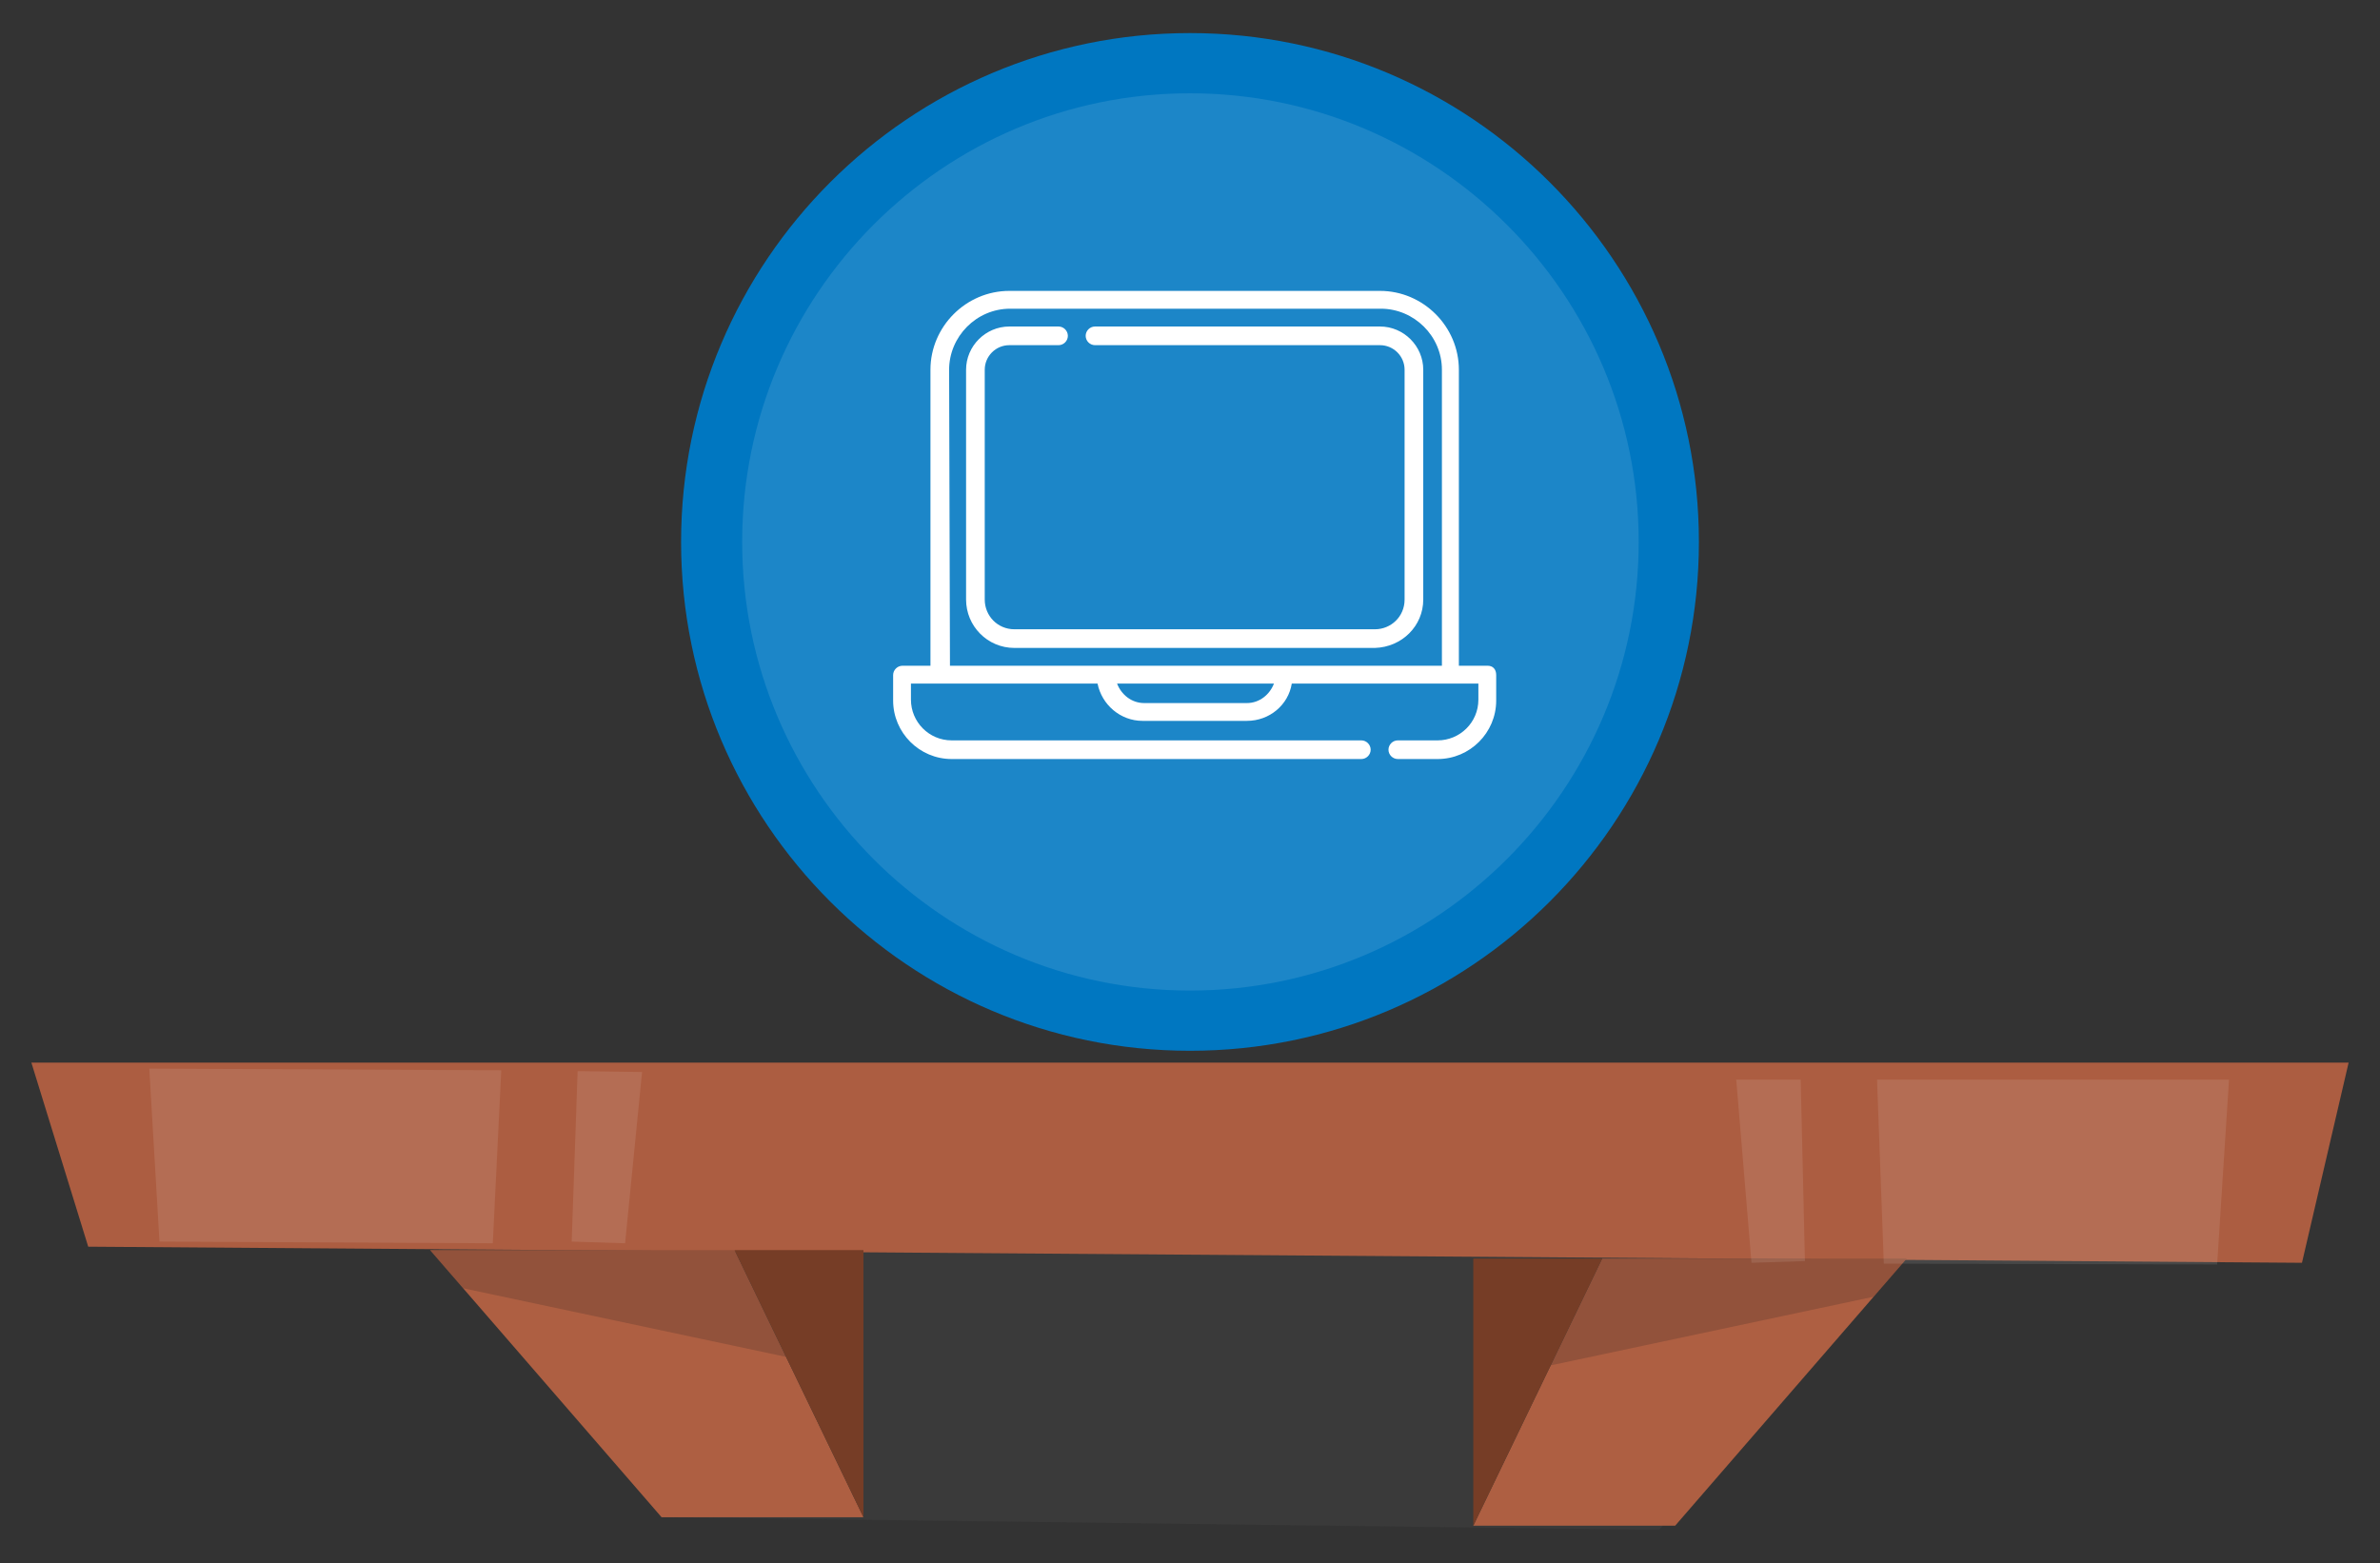 <?xml version="1.0" encoding="utf-8"?>
<!-- Generator: Adobe Illustrator 24.0.1, SVG Export Plug-In . SVG Version: 6.00 Build 0)  -->
<svg version="1.1" id="Layer_1" xmlns="http://www.w3.org/2000/svg" xmlns:xlink="http://www.w3.org/1999/xlink" x="0px" y="0px"
	 width="280.6px" height="184.3px" viewBox="0 0 280.6 184.3" style="enable-background:new 0 0 280.6 184.3;" xml:space="preserve"
	>
<rect x="0" y="0" width="280.6" height="184.3" fill="#333333" stroke="none"/>
<style type="text/css">
	.st0{opacity:0.26;fill:#4D4D4D;enable-background:new    ;}
	.st1{fill:#AC5D41;}
	.st2{fill:#AE5F42;}
	.st3{opacity:0.2;fill:#231F20;enable-background:new    ;}
	.st4{fill:#763D26;}
	.st5{opacity:0.1;fill:#FFFFFF;enable-background:new    ;}
	.st6{fill:#0077C1;}
	.st7{opacity:0.11;fill:#FFFFFF;enable-background:new    ;}
	.st8{fill:#FFFFFF;}
</style>
<title>Artboard 23 copy 4</title>
<g>
	<g>
		<g>
			<polygon class="st0" points="78,178.9 195.6,180.4 228,144.1 51.1,146.6 			"/>
			<polygon class="st1" points="276.9,125.3 3.7,125.3 10.4,147 271.4,148.9 			"/>
			<g>
				<polygon class="st2" points="86.6,147.4 101.8,178.9 78,178.9 50.7,147.4 				"/>
				<polygon class="st3" points="50.7,147.4 86.6,147.4 92.7,160 54.6,151.9 				"/>
				<polygon class="st4" points="101.8,178.9 101.8,147.4 86.6,147.4 				"/>
			</g>
			<g>
				<polygon class="st2" points="188.9,148.4 173.7,179.9 197.5,179.9 224.8,148.4 				"/>
				<polygon class="st3" points="224.8,148.4 188.9,148.4 182.8,161 220.9,152.9 				"/>
				<polygon class="st4" points="173.7,179.9 173.7,148.4 188.9,148.4 				"/>
			</g>
			<g>
				<polygon class="st5" points="59.1,126.2 58.1,146.6 18.8,146.4 17.6,126 				"/>
				<polygon class="st5" points="68.1,126.3 75.7,126.4 73.7,146.6 67.4,146.4 				"/>
			</g>
			<g>
				<polygon class="st5" points="221.3,127.3 222.1,149 261.4,149.1 262.8,127.3 				"/>
				<polygon class="st5" points="212.3,127.3 204.7,127.3 206.5,148.9 212.8,148.7 				"/>
			</g>
		</g>
	</g>
	<g>
		<g id="XMLID_56_">
			<g>
				<path class="st6" d="M140.3,3.9c33.1,0,60,26.9,60,60s-26.9,60-60,60s-60-26.9-60-60S107.2,3.9,140.3,3.9z"/>
			</g>
		</g>
		<g id="XMLID_55_">
			<g>
				<path class="st7" d="M140.3,11c29.1,0,52.9,23.7,52.9,52.9c0,29.1-23.7,52.9-52.9,52.9S87.5,93,87.5,63.9
					C87.5,34.7,111.2,11,140.3,11z"/>
			</g>
		</g>
	</g>
	<g>
		<path class="st8" d="M167.8,70.7V43.6c0-2.8-2.3-5.1-5.1-5.1h-33.6c-0.6,0-1.1,0.5-1.1,1.1s0.5,1.1,1.1,1.1h33.6
			c1.6,0,2.9,1.3,2.9,2.9v27.1c0,2-1.6,3.5-3.5,3.5h-42.5c-2,0-3.5-1.6-3.5-3.5V43.6c0-1.6,1.3-2.9,2.9-2.9h5.8
			c0.6,0,1.1-0.5,1.1-1.1s-0.5-1.1-1.1-1.1H119c-2.8,0-5.1,2.3-5.1,5.1v27.1c0,3.1,2.5,5.7,5.7,5.7h42.5
			C165.3,76.3,167.8,73.8,167.8,70.7z"/>
		<path class="st8" d="M175.4,78.5H172V43.6c0-5.1-4.2-9.3-9.3-9.3H119c-5.1,0-9.3,4.2-9.3,9.3v34.9h-3.3c-0.6,0-1.1,0.5-1.1,1.1v3
			c0,3.8,3.1,6.9,6.9,6.9h48.3c0.6,0,1.1-0.5,1.1-1.1s-0.5-1.1-1.1-1.1h-48.3c-2.7,0-4.8-2.2-4.8-4.8v-1.9h22
			c0.5,2.5,2.7,4.4,5.3,4.4H147c2.7,0,4.9-1.9,5.3-4.4h22v1.9c0,2.7-2.2,4.8-4.8,4.8h-4.7c-0.6,0-1.1,0.5-1.1,1.1s0.5,1.1,1.1,1.1
			h4.7c3.8,0,6.9-3.1,6.9-6.9v-3C176.4,78.9,176,78.5,175.4,78.5z M111.9,43.6c0-3.9,3.2-7.2,7.2-7.2h43.7c3.9,0,7.2,3.2,7.2,7.2
			v34.9h-58L111.9,43.6L111.9,43.6z M147,82.9h-12.1c-1.5,0-2.7-1-3.2-2.3h18.5C149.7,81.9,148.5,82.9,147,82.9z"/>
	</g>
</g>
</svg>
